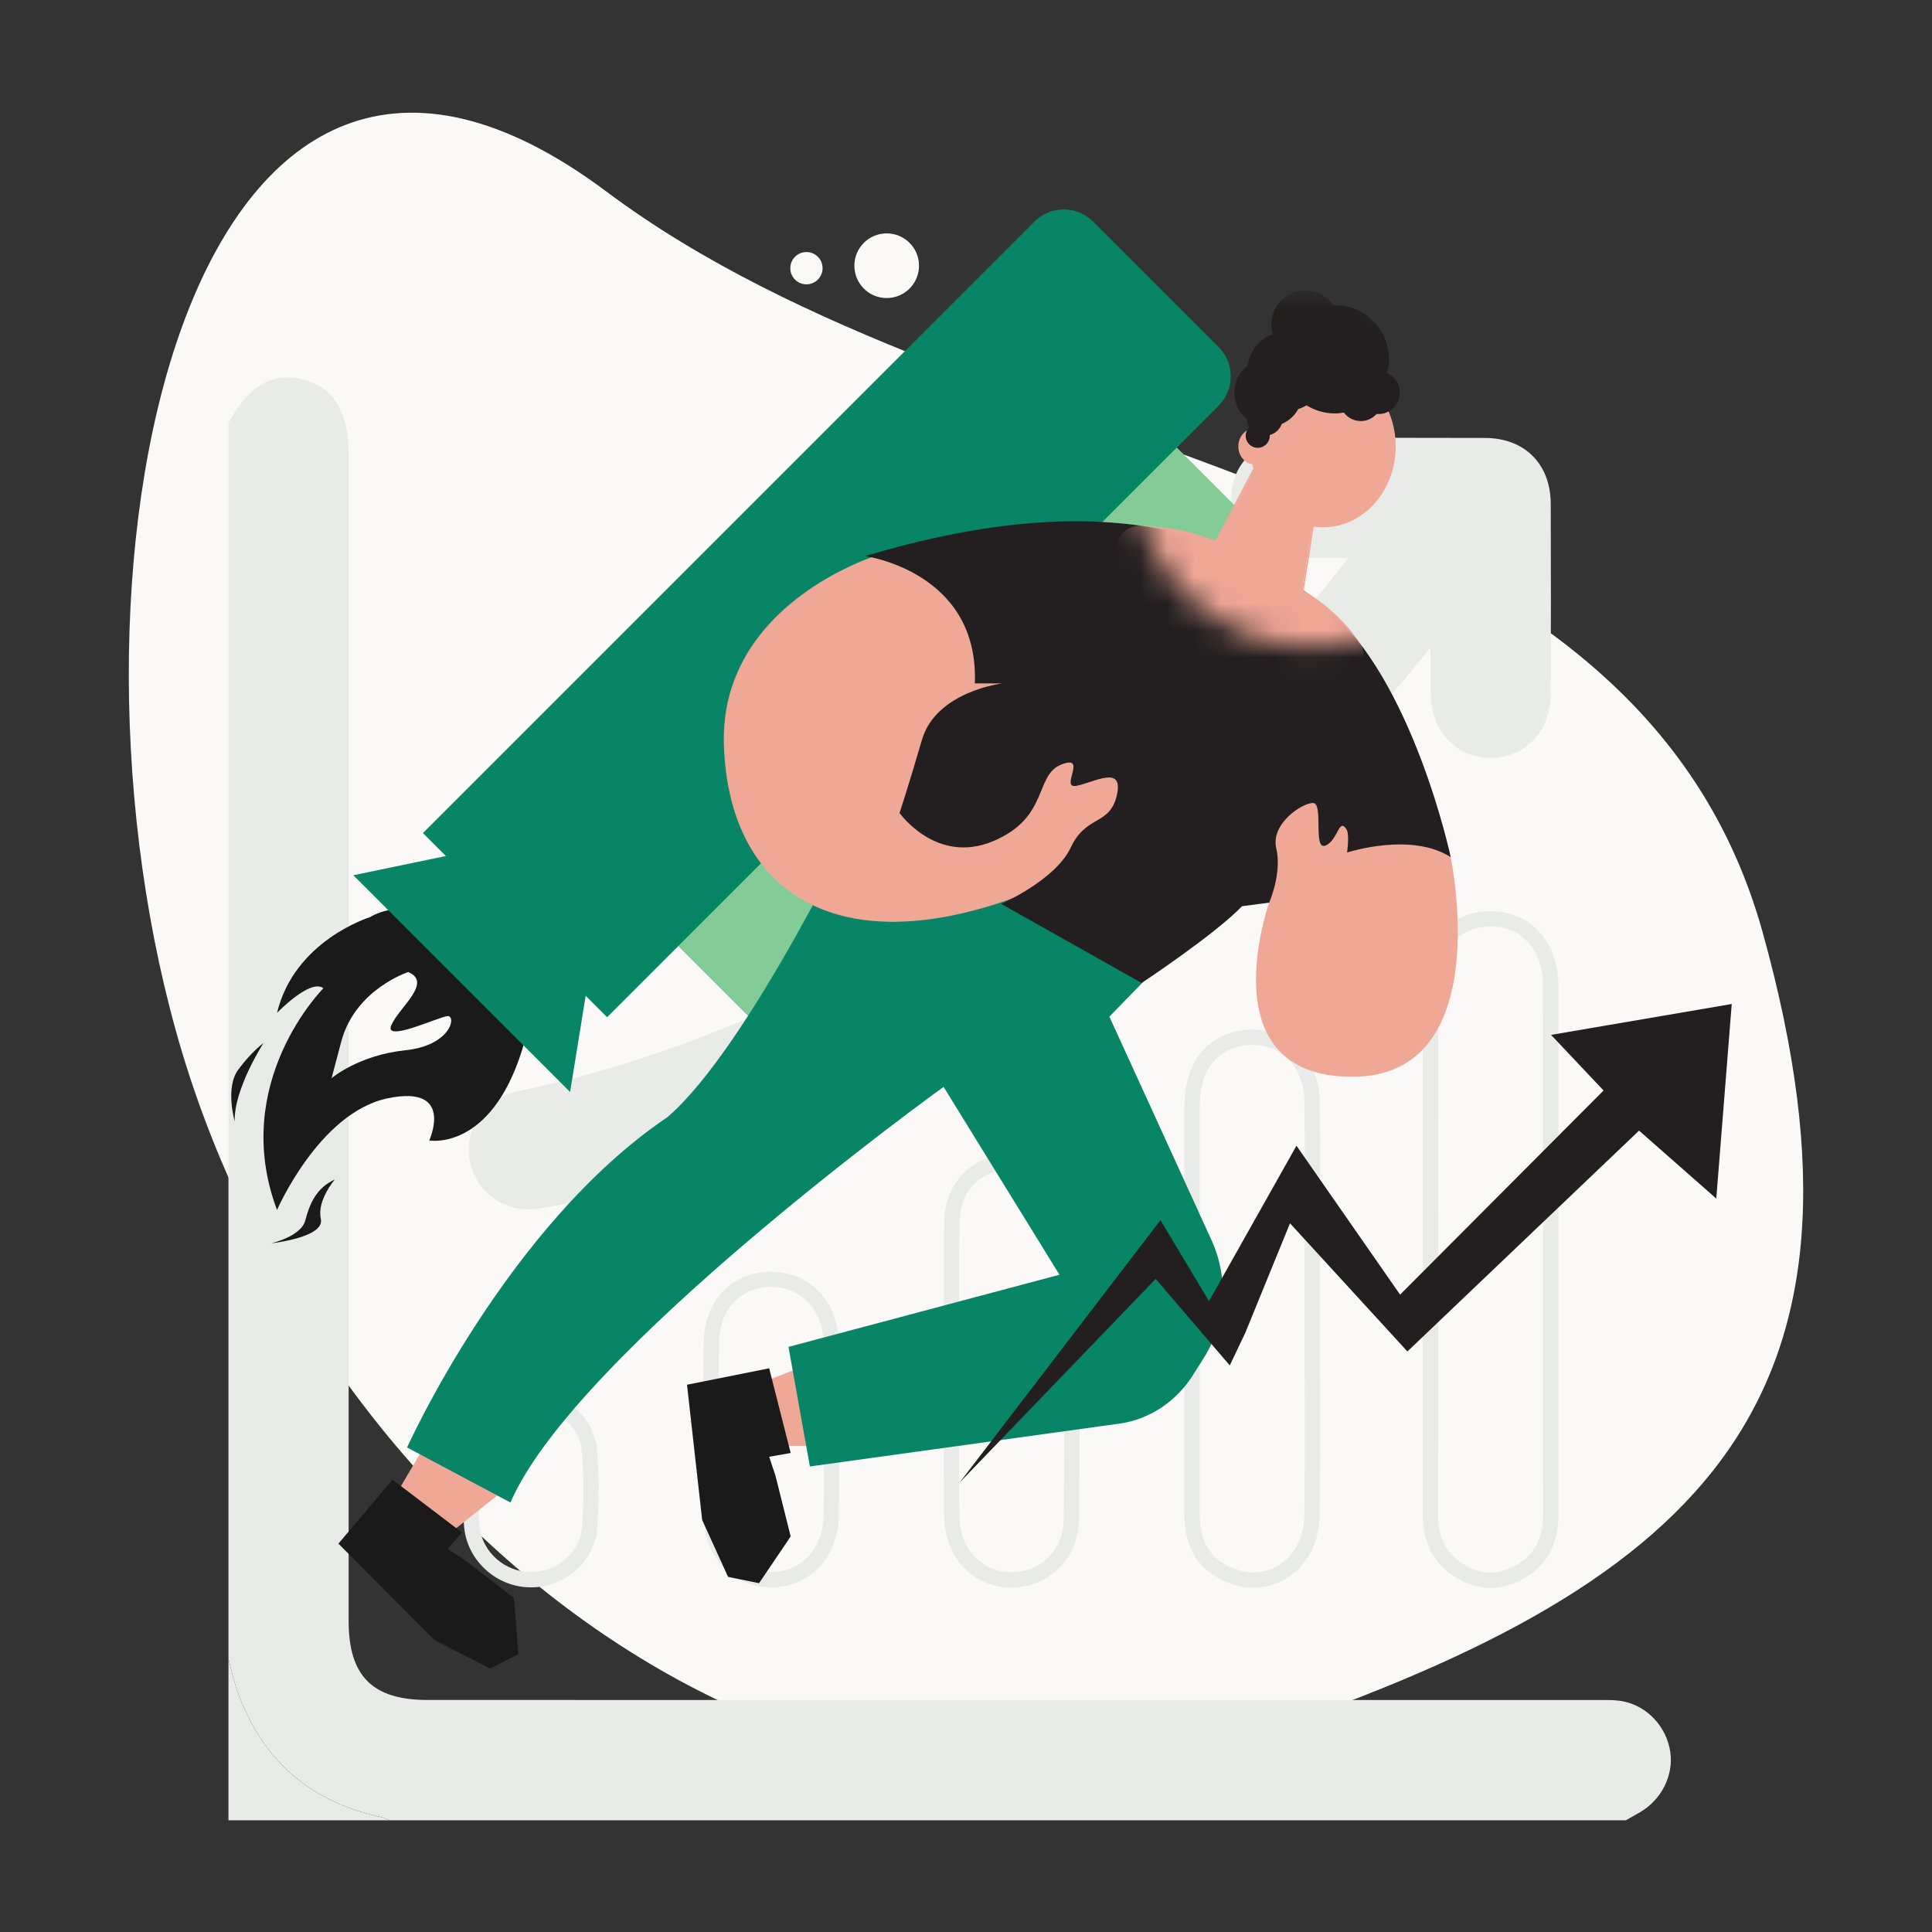 <svg width="72" height="72" viewBox="0 0 72 72" fill="none" xmlns="http://www.w3.org/2000/svg">
<rect x="0" y="0" width="72" height="72" fill="#333333" stroke="none"/>
<path d="M6.553 38.411C1.615 20.64 7.155 -4.415 22.596 7.137C36.876 17.82 60.754 16.984 65.692 34.755C70.63 52.525 63.263 59.171 46.186 64.863C29.109 70.555 11.491 56.181 6.553 38.411Z" fill="#FAF9F8"/>
<path d="M8.514 15.76C9.262 14.385 10.143 13.864 11.255 14.137C12.446 14.43 12.993 15.315 12.993 16.951C12.993 31.438 12.993 45.926 12.993 60.413C12.993 62.463 13.882 63.353 15.931 63.353C30.465 63.353 44.999 63.353 59.533 63.355C59.858 63.355 60.192 63.343 60.507 63.408C61.415 63.595 62.114 64.374 62.247 65.294C62.374 66.165 61.916 67.075 61.121 67.535C60.945 67.637 60.768 67.737 60.592 67.837C45.239 67.837 29.886 67.837 14.533 67.837C14.407 67.792 14.283 67.733 14.153 67.704C11.512 67.128 9.747 65.556 8.844 63.016C8.705 62.627 8.623 62.217 8.514 61.817C8.514 46.465 8.514 31.112 8.514 15.76Z" fill="#E9EBE9"/>
<path d="M8.514 61.818C8.622 62.218 8.705 62.628 8.844 63.017C9.747 65.557 11.512 67.129 14.153 67.705C14.284 67.734 14.407 67.793 14.533 67.838C12.527 67.838 10.521 67.838 8.514 67.838C8.514 65.831 8.514 63.824 8.514 61.818Z" fill="#E9EBE9"/>
<path d="M53.312 24.136C50.733 27.327 48.061 30.121 45.086 32.616C38.106 38.47 30.273 42.673 21.374 44.794C20.944 44.895 20.509 44.981 20.07 45.042C18.806 45.217 17.73 44.449 17.502 43.229C17.29 42.095 18.064 40.925 19.265 40.676C23.608 39.776 27.706 38.204 31.637 36.184C38.768 32.52 44.851 27.562 49.861 21.297C49.96 21.174 50.051 21.045 50.236 20.799C49.51 20.799 48.895 20.804 48.281 20.798C46.876 20.784 45.873 19.829 45.888 18.524C45.903 17.257 46.902 16.325 48.279 16.321C50.635 16.314 52.99 16.314 55.346 16.321C56.824 16.326 57.787 17.294 57.792 18.78C57.8 21.136 57.8 23.491 57.792 25.847C57.788 27.262 56.838 28.253 55.526 28.241C54.252 28.229 53.331 27.239 53.316 25.86C53.308 25.355 53.312 24.849 53.312 24.136Z" fill="#E9EBE9"/>
<path d="M55.538 59.176C55.035 59.176 54.539 59.005 54.069 58.664C53.361 58.15 53.018 57.418 53.022 56.426C53.031 54.022 53.03 51.617 53.029 49.212L53.028 43.656C53.026 41.357 53.026 39.059 53.029 36.761C53.031 35.096 54.035 33.967 55.529 33.955C56.217 33.953 56.823 34.188 57.284 34.645C57.795 35.151 58.076 35.889 58.076 36.722C58.077 39.514 58.077 42.304 58.077 45.095C58.077 48.883 58.077 52.67 58.08 56.457C58.081 57.588 57.608 58.404 56.675 58.885C56.296 59.079 55.914 59.176 55.538 59.176ZM55.552 34.527C55.546 34.527 55.54 34.527 55.533 34.527C54.359 34.536 53.6 35.414 53.599 36.762C53.596 39.059 53.596 41.358 53.597 43.656L53.599 49.211C53.6 51.616 53.601 54.022 53.592 56.427C53.589 57.233 53.847 57.797 54.403 58.2C55.05 58.67 55.727 58.729 56.413 58.376C57.151 57.996 57.509 57.369 57.509 56.457C57.506 52.67 57.506 48.882 57.506 45.094C57.506 42.303 57.506 39.513 57.505 36.721C57.505 36.041 57.283 35.448 56.882 35.05C56.535 34.707 56.076 34.527 55.552 34.527Z" fill="#E9EBE9"/>
<path d="M46.712 59.168C46.427 59.168 46.137 59.117 45.852 59.015C44.876 58.664 44.294 57.944 44.17 56.934C44.141 56.698 44.137 56.467 44.137 56.271V55.114C44.135 50.486 44.134 45.857 44.138 41.229C44.139 39.747 44.831 38.734 46.034 38.446C46.825 38.258 47.589 38.41 48.187 38.876C48.806 39.358 49.167 40.135 49.18 41.007C49.201 42.53 49.197 44.077 49.192 45.574C49.19 46.221 49.189 46.87 49.189 47.517L49.188 48.777C49.188 49.556 49.189 50.334 49.191 51.113C49.194 52.87 49.199 54.687 49.181 56.476C49.171 57.429 48.761 58.258 48.056 58.748C47.656 59.026 47.191 59.168 46.712 59.168ZM46.684 38.94C46.516 38.94 46.343 38.96 46.168 39.002C45.228 39.226 44.712 40.018 44.709 41.23C44.705 45.858 44.707 50.486 44.708 55.114V56.271C44.708 56.449 44.712 56.658 44.737 56.864C44.836 57.669 45.264 58.196 46.047 58.478C46.64 58.692 47.237 58.621 47.73 58.279C48.282 57.895 48.602 57.235 48.61 56.469C48.628 54.684 48.623 52.869 48.62 51.113C48.618 50.334 48.617 49.555 48.617 48.776L48.618 47.517C48.618 46.869 48.62 46.22 48.621 45.572C48.626 44.077 48.63 42.533 48.609 41.014C48.599 40.306 48.325 39.706 47.837 39.327C47.508 39.071 47.11 38.94 46.684 38.94Z" fill="#E9EBE9"/>
<path d="M37.701 59.162C36.264 59.162 35.207 58.06 35.185 56.534C35.167 55.237 35.172 53.92 35.176 52.645C35.178 52.122 35.179 51.598 35.18 51.074C35.18 50.512 35.179 49.95 35.177 49.387C35.174 48.127 35.17 46.825 35.188 45.544C35.203 44.389 35.832 43.485 36.868 43.126C37.925 42.76 39.067 43.098 39.643 43.948C39.988 44.457 40.197 45.066 40.203 45.579C40.242 48.88 40.246 52.37 40.217 56.566C40.208 58.035 39.135 59.15 37.722 59.161C37.716 59.162 37.708 59.162 37.701 59.162ZM37.718 43.554C37.498 43.554 37.273 43.59 37.054 43.667C36.244 43.947 35.771 44.635 35.759 45.553C35.741 46.829 35.745 48.129 35.748 49.386C35.749 49.949 35.751 50.511 35.751 51.074C35.751 51.598 35.749 52.122 35.747 52.646C35.743 53.918 35.737 55.233 35.757 56.524C35.773 57.724 36.591 58.59 37.702 58.59C37.707 58.59 37.712 58.59 37.718 58.59C38.828 58.581 39.639 57.728 39.646 56.562C39.675 52.369 39.671 48.882 39.632 45.584C39.628 45.185 39.451 44.68 39.171 44.266C38.862 43.812 38.306 43.554 37.718 43.554Z" fill="#E9EBE9"/>
<path d="M28.747 59.156C28.735 59.156 28.723 59.156 28.71 59.156C27.284 59.137 26.238 58.01 26.224 56.477C26.202 54.19 26.202 52.084 26.225 50.038C26.242 48.483 27.273 47.395 28.733 47.391C28.736 47.391 28.739 47.391 28.741 47.391C30.167 47.391 31.227 48.496 31.262 50.023C31.279 50.766 31.274 51.52 31.27 52.25C31.268 52.583 31.267 52.915 31.267 53.246C31.267 53.569 31.269 53.891 31.27 54.214C31.273 54.952 31.277 55.717 31.264 56.469C31.235 58.031 30.179 59.156 28.747 59.156ZM28.741 47.962C28.739 47.962 28.738 47.962 28.736 47.962C27.588 47.965 26.809 48.801 26.796 50.044C26.773 52.087 26.772 54.189 26.794 56.472C26.806 57.701 27.597 58.57 28.718 58.586C28.727 58.586 28.738 58.586 28.747 58.586C29.871 58.586 30.669 57.716 30.693 56.458C30.706 55.712 30.703 54.951 30.699 54.217C30.697 53.893 30.696 53.571 30.696 53.247C30.696 52.914 30.698 52.58 30.699 52.247C30.703 51.521 30.708 50.771 30.691 50.035C30.664 48.814 29.862 47.962 28.741 47.962Z" fill="#E9EBE9"/>
<path d="M19.782 59.156C18.528 59.156 17.439 58.191 17.302 56.956C17.263 56.605 17.273 56.252 17.283 55.911C17.287 55.76 17.291 55.609 17.291 55.46V55.189C17.29 55.136 17.288 55.083 17.287 55.03C17.278 54.704 17.267 54.367 17.307 54.03C17.457 52.784 18.526 51.861 19.816 51.87C21.081 51.885 22.15 52.836 22.251 54.035C22.331 54.981 22.333 55.96 22.258 56.941C22.163 58.182 21.078 59.155 19.788 59.157C19.785 59.156 19.784 59.156 19.782 59.156ZM17.859 55.744C17.858 55.805 17.856 55.865 17.854 55.926C17.844 56.262 17.836 56.581 17.87 56.892C17.975 57.842 18.814 58.585 19.782 58.585C19.783 58.585 19.784 58.585 19.785 58.585C20.78 58.584 21.616 57.842 21.688 56.897C21.762 55.945 21.759 54.998 21.682 54.082C21.606 53.174 20.783 52.452 19.81 52.44C19.801 52.44 19.793 52.44 19.784 52.44C18.791 52.44 17.99 53.133 17.874 54.097C17.839 54.391 17.849 54.692 17.858 55.011C17.862 55.16 17.868 55.309 17.868 55.458L17.859 55.744Z" fill="#E9EBE9"/>
<path d="M13.78 34.183C13.78 34.183 10.973 35.046 10.324 37.748C10.324 37.748 11.567 36.452 12.052 36.83C12.052 36.83 8.54 40.342 10.324 45.093C10.324 45.093 11.891 41.476 14.429 40.935C16.968 40.394 15.996 42.502 15.996 42.502C15.996 42.502 18.265 42.915 19.453 39.143C20.641 35.369 15.836 32.954 13.78 34.183ZM15.095 39.142C13.361 39.325 12.357 40.18 12.357 40.18L12.72 38.81C13.239 36.863 15.216 36.225 15.216 36.225C16.129 36.619 14.881 37.531 14.584 38.203C14.29 38.872 16.343 37.897 16.676 37.868C17.012 37.836 16.83 38.962 15.095 39.142Z" fill="#1A1A1A"/>
<path d="M8.747 41.79C8.747 41.79 8.38 40.534 8.883 39.857C9.386 39.179 9.82 38.871 9.82 38.871C9.82 38.871 8.708 40.592 8.747 41.79Z" fill="#1A1A1A"/>
<path d="M10.1 46.335C10.1 46.335 11.222 46.083 11.377 45.483C11.532 44.884 11.783 44.265 12.48 43.956C12.48 43.956 11.803 44.73 11.957 45.426C12.111 46.122 10.1 46.335 10.1 46.335Z" fill="#1A1A1A"/>
<path d="M40.491 13.313L21.91 31.893L28.774 38.757L47.354 20.177L40.491 13.313Z" fill="#83CC97"/>
<path d="M45.412 15.123L22.625 37.91L15.761 31.047L38.549 8.259C39.154 7.654 40.135 7.654 40.74 8.259L45.412 12.931C46.018 13.536 46.018 14.518 45.412 15.123Z" fill="#088466"/>
<path d="M28.088 51.636L31.836 50.195L32.24 53.885H27.534L28.088 51.636Z" fill="#EFA796"/>
<path d="M28.665 50.993L25.603 51.605L26.168 56.645L27.134 58.766L28.288 59.001L29.466 57.258L28.9 54.997L28.665 54.29L29.466 54.149L28.665 50.993Z" fill="#1A1A1A"/>
<path d="M14.577 56.005L16.613 52.544L19.225 55.181L15.543 58.11L14.577 56.005Z" fill="#EFA796"/>
<path d="M14.627 55.143L12.612 57.528L16.193 61.121L18.267 62.179L19.317 61.645L19.155 59.548L17.304 58.13L16.68 57.723L17.219 57.114L14.627 55.143Z" fill="#1A1A1A"/>
<path d="M43.203 35.977L41.343 37.887L45.153 46.224C45.796 47.632 45.687 49.296 44.868 50.595L44.456 51.248C43.828 52.242 42.829 52.901 41.712 53.055L30.182 54.651L29.385 50.195L39.483 47.506L35.165 40.504C35.165 40.504 21.415 50.406 19.024 55.995L15.171 53.943C15.171 53.943 18.891 45.667 24.869 41.636C27.925 39.019 32.11 30.177 32.11 30.177L43.203 35.977Z" fill="#088466"/>
<path d="M32.68 20.699C32.68 20.699 26.795 22.495 26.978 27.782C27.16 33.068 30.91 35.698 37.185 33.667C43.461 31.636 42.472 26.714 42.472 26.714L38.201 21.741L32.68 20.699Z" fill="#EFA796"/>
<path d="M47.297 33.642C47.297 33.642 44.99 40.129 50.395 40.129C55.801 40.129 54.062 31.946 54.062 31.946L51.741 28.698H49.071L45.374 30.044L47.297 33.642Z" fill="#EFA796"/>
<path d="M32.24 20.725C32.24 20.725 36.492 21.297 36.329 25.468H37.353C37.353 25.468 34.889 25.764 34.36 27.567C33.832 29.371 33.524 30.296 33.524 30.296C33.524 30.296 34.888 32.232 37.001 31.352C39.114 30.472 38.541 28.888 39.553 28.492C40.566 28.096 39.465 29.416 40.125 29.284C40.785 29.152 41.886 28.492 41.622 29.636C41.357 30.78 40.478 30.359 39.906 31.581C39.334 32.804 37.31 33.684 37.31 33.684L42.546 36.632C42.546 36.632 45.275 34.828 46.286 33.772L47.299 33.64C47.299 33.64 47.782 32.54 47.563 31.616C47.343 30.693 48.55 29.904 48.941 29.927C49.332 29.948 48.92 31.707 49.398 31.511C49.875 31.316 49.897 30.404 50.201 30.947C50.288 31.186 50.201 31.771 50.201 31.771C50.201 31.771 52.589 30.99 54.065 31.945C54.065 31.945 52.657 25.316 49.436 22.659C46.214 20.003 41.327 18.005 32.24 20.725Z" fill="#231F20"/>
<mask id="mask0_150_3064" style="mask-type:luminance" maskUnits="userSpaceOnUse" x="42" y="10" width="14" height="15">
<path d="M48.891 24.096C52.557 24.096 55.528 21.124 55.528 17.459C55.528 13.793 52.557 10.821 48.891 10.821C45.225 10.821 42.254 13.793 42.254 17.459C42.254 21.124 45.225 24.096 48.891 24.096Z" fill="white"/>
</mask>
<g mask="url(#mask0_150_3064)">
<path d="M48.993 19.417C48.744 20.081 48.493 22.598 48.493 22.598C48.493 22.598 46.035 21.847 45.122 20.476C45.122 20.476 46.432 18.308 46.707 17.459" fill="#EFA796"/>
<path d="M45.317 20.148C44.419 19.836 43.95 19.691 42.715 19.59C39.465 19.324 43.874 27.963 43.874 27.963L51.415 27.276L50.767 24.095C50.767 24.095 50.1 22.904 48.559 21.995" fill="#EFA796"/>
<path d="M48.494 22.598C48.494 22.598 48.743 20.081 48.993 19.416Z" fill="#EFA796"/>
<path d="M45.122 20.476C45.122 20.476 46.432 18.308 46.707 17.459Z" fill="#EFA796"/>
<path d="M49.31 19.651C50.803 19.651 52.014 18.301 52.014 16.636C52.014 14.971 50.803 13.621 49.31 13.621C47.816 13.621 46.606 14.971 46.606 16.636C46.606 18.301 47.816 19.651 49.31 19.651Z" fill="#EFA796"/>
<path d="M46.75 15.966C46.419 15.966 46.149 16.266 46.149 16.636C46.149 17.006 46.418 17.306 46.75 17.306" fill="#EFA796"/>
<path d="M46.001 14.632C46.001 14.226 46.193 13.865 46.49 13.633C46.564 13.09 46.932 12.643 47.43 12.456C47.396 12.341 47.377 12.219 47.377 12.094C47.377 11.392 47.946 10.825 48.646 10.825C49.08 10.825 49.462 11.042 49.692 11.374C49.71 11.374 49.728 11.371 49.746 11.371C50.86 11.371 51.763 12.274 51.763 13.389C51.763 13.567 51.738 13.74 51.694 13.905C51.972 14.031 52.166 14.308 52.166 14.632C52.166 15.073 51.808 15.431 51.367 15.431C51.346 15.431 51.327 15.426 51.306 15.424C51.16 15.586 50.95 15.692 50.714 15.692C50.456 15.692 50.228 15.566 50.082 15.376C49.973 15.394 49.86 15.407 49.746 15.407C49.358 15.407 48.998 15.296 48.691 15.107C48.594 15.163 48.492 15.21 48.384 15.243C48.248 15.491 48.031 15.688 47.769 15.8C47.693 16.002 47.527 16.155 47.318 16.213C47.319 16.222 47.321 16.231 47.321 16.24C47.321 16.489 47.119 16.689 46.872 16.689C46.623 16.689 46.423 16.488 46.423 16.24C46.423 16.112 46.477 15.997 46.563 15.915C46.508 15.826 46.475 15.723 46.468 15.613C46.181 15.382 46.001 15.028 46.001 14.632Z" fill="#231F20"/>
</g>
<path d="M17.076 31.806L13.167 32.618L21.246 40.696L21.903 36.633L22.465 31.893L17.076 31.806Z" fill="#088466"/>
<path d="M35.764 55.249L43.247 45.472L45.056 48.489L48.316 42.697L52.178 48.248L59.76 40.639L57.803 38.567L64.537 37.416L63.961 44.667L61.083 42.135L52.45 50.365L48.075 45.589L46.406 49.676L45.83 50.885L43.068 47.661L35.764 55.249Z" fill="#231F20"/>
<path d="M33.044 11.107C33.71 11.107 34.249 10.568 34.249 9.902C34.249 9.237 33.71 8.698 33.044 8.698C32.379 8.698 31.84 9.237 31.84 9.902C31.84 10.568 32.379 11.107 33.044 11.107Z" fill="#FAF9F8"/>
<path d="M30.053 10.596C30.386 10.596 30.655 10.327 30.655 9.995C30.655 9.662 30.386 9.393 30.053 9.393C29.721 9.393 29.452 9.662 29.452 9.995C29.452 10.327 29.721 10.596 30.053 10.596Z" fill="#FAF9F8"/>
</svg>
